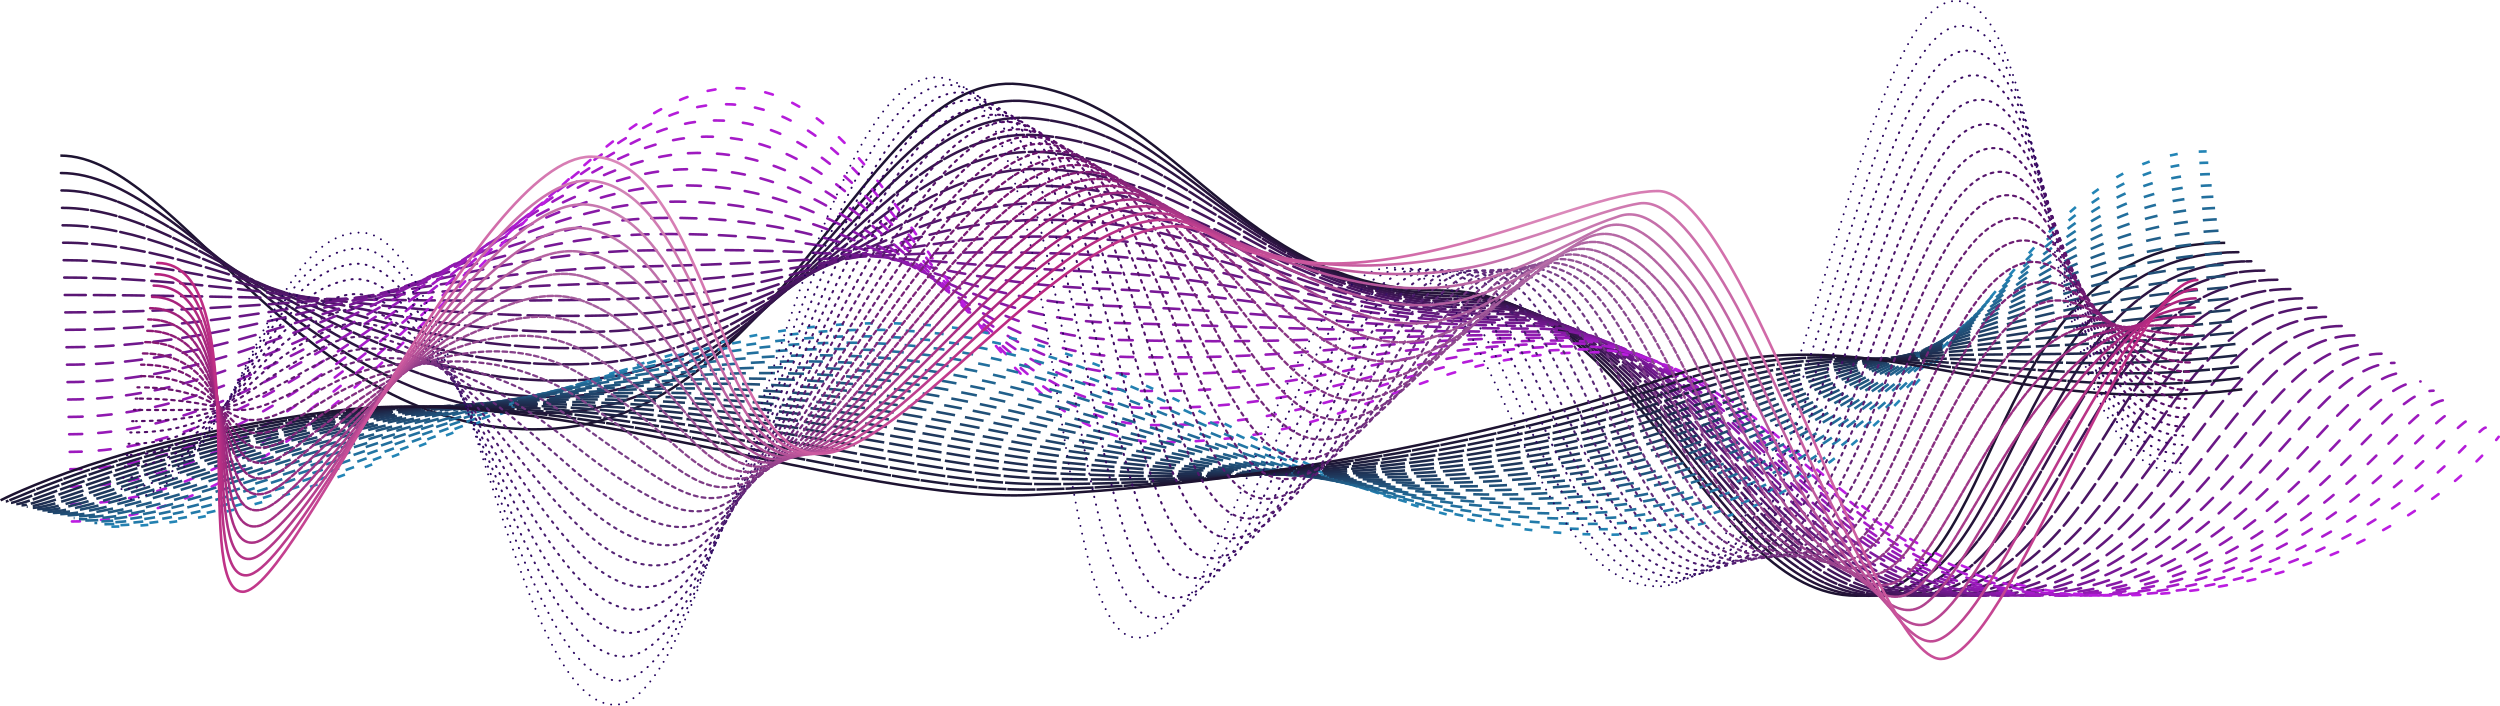 <svg xmlns="http://www.w3.org/2000/svg" xmlns:xlink="http://www.w3.org/1999/xlink" viewBox="0 0 1277.97 360.76" id="bg-svg">
  <defs>
    <style>
      .cls-1 {
        isolation: isolate;
      }

      .cls-2 {
        mix-blend-mode: color-dodge;
      }

      .cls-10,
      .cls-11,
      .cls-12,
      .cls-13,
      .cls-14,
      .cls-15,
      .cls-16,
      .cls-17,
      .cls-18,
      .cls-19,
      .cls-20,
      .cls-21,
      .cls-22,
      .cls-23,
      .cls-24,
      .cls-25,
      .cls-26,
      .cls-27,
      .cls-28,
      .cls-29,
      .cls-3,
      .cls-30,
      .cls-31,
      .cls-32,
      .cls-33,
      .cls-34,
      .cls-35,
      .cls-36,
      .cls-37,
      .cls-38,
      .cls-39,
      .cls-4,
      .cls-40,
      .cls-41,
      .cls-42,
      .cls-43,
      .cls-44,
      .cls-45,
      .cls-46,
      .cls-47,
      .cls-48,
      .cls-49,
      .cls-5,
      .cls-50,
      .cls-51,
      .cls-52,
      .cls-53,
      .cls-54,
      .cls-55,
      .cls-56,
      .cls-57,
      .cls-58,
      .cls-59,
      .cls-6,
      .cls-60,
      .cls-61,
      .cls-62,
      .cls-63,
      .cls-64,
      .cls-65,
      .cls-66,
      .cls-67,
      .cls-68,
      .cls-69,
      .cls-7,
      .cls-70,
      .cls-71,
      .cls-72,
      .cls-73,
      .cls-74,
      .cls-75,
      .cls-76,
      .cls-77,
      .cls-78,
      .cls-79,
      .cls-8,
      .cls-80,
      .cls-81,
      .cls-82,
      .cls-83,
      .cls-84,
      .cls-85,
      .cls-86,
      .cls-87,
      .cls-88,
      .cls-9 {
        fill: none;
        stroke-miterlimit: 10;
      }

      .cls-3 {
        stroke: #1d1331;
        stroke-width: 1.29px;
      }

      .cls-4 {
        stroke: #251339;
      }

      .cls-10,
      .cls-11,
      .cls-12,
      .cls-13,
      .cls-14,
      .cls-15,
      .cls-16,
      .cls-17,
      .cls-18,
      .cls-19,
      .cls-20,
      .cls-21,
      .cls-22,
      .cls-23,
      .cls-24,
      .cls-4,
      .cls-46,
      .cls-47,
      .cls-48,
      .cls-49,
      .cls-5,
      .cls-50,
      .cls-51,
      .cls-52,
      .cls-53,
      .cls-54,
      .cls-55,
      .cls-56,
      .cls-57,
      .cls-58,
      .cls-59,
      .cls-6,
      .cls-60,
      .cls-61,
      .cls-62,
      .cls-63,
      .cls-64,
      .cls-65,
      .cls-66,
      .cls-67,
      .cls-68,
      .cls-69,
      .cls-7,
      .cls-70,
      .cls-71,
      .cls-72,
      .cls-73,
      .cls-74,
      .cls-75,
      .cls-76,
      .cls-77,
      .cls-78,
      .cls-79,
      .cls-8,
      .cls-80,
      .cls-81,
      .cls-82,
      .cls-83,
      .cls-84,
      .cls-85,
      .cls-86,
      .cls-87,
      .cls-88,
      .cls-9 {
        stroke-linecap: round;
      }

      .cls-4,
      .cls-45 {
        stroke-width: 1.29px;
        stroke-dasharray: 14.35 0.51;
      }

      .cls-5 {
        stroke: #2c1442;
      }

      .cls-44,
      .cls-5 {
        stroke-width: 1.29px;
        stroke-dasharray: 13.83 1.03;
      }

      .cls-6 {
        stroke: #34144a;
      }

      .cls-43,
      .cls-6 {
        stroke-width: 1.3px;
        stroke-dasharray: 13.32 1.54;
      }

      .cls-7 {
        stroke: #3b1553;
      }

      .cls-42,
      .cls-7 {
        stroke-width: 1.3px;
        stroke-dasharray: 12.81 2.06;
      }

      .cls-8 {
        stroke: #43155b;
      }

      .cls-41,
      .cls-8 {
        stroke-width: 1.3px;
        stroke-dasharray: 12.29 2.57;
      }

      .cls-9 {
        stroke: #4a1663;
      }

      .cls-40,
      .cls-9 {
        stroke-width: 1.31px;
        stroke-dasharray: 11.78 3.09;
      }

      .cls-10 {
        stroke: #52166c;
      }

      .cls-10,
      .cls-39 {
        stroke-width: 1.31px;
        stroke-dasharray: 11.26 3.6;
      }

      .cls-11 {
        stroke: #5a1674;
      }

      .cls-11,
      .cls-38 {
        stroke-width: 1.31px;
        stroke-dasharray: 10.75 4.12;
      }

      .cls-12 {
        stroke: #61177c;
      }

      .cls-12,
      .cls-37 {
        stroke-width: 1.31px;
        stroke-dasharray: 10.23 4.63;
      }

      .cls-13 {
        stroke: #691785;
      }

      .cls-13,
      .cls-36 {
        stroke-width: 1.32px;
        stroke-dasharray: 9.72 5.15;
      }

      .cls-14 {
        stroke: #70188d;
      }

      .cls-14,
      .cls-35 {
        stroke-width: 1.32px;
        stroke-dasharray: 9.2 5.66;
      }

      .cls-15 {
        stroke: #781896;
      }

      .cls-15,
      .cls-34 {
        stroke-width: 1.32px;
        stroke-dasharray: 8.69 6.18;
      }

      .cls-16 {
        stroke: #7f199e;
      }

      .cls-16,
      .cls-33 {
        stroke-width: 1.33px;
        stroke-dasharray: 8.17 6.69;
      }

      .cls-17 {
        stroke: #8719a6;
      }

      .cls-17,
      .cls-32 {
        stroke-width: 1.33px;
        stroke-dasharray: 7.66 7.21;
      }

      .cls-18 {
        stroke: #8f19af;
      }

      .cls-18,
      .cls-31 {
        stroke-width: 1.33px;
        stroke-dasharray: 7.14 7.72;
      }

      .cls-19 {
        stroke: #961ab7;
      }

      .cls-19,
      .cls-30 {
        stroke-width: 1.34px;
        stroke-dasharray: 6.63 8.24;
      }

      .cls-20 {
        stroke: #9e1abf;
      }

      .cls-20,
      .cls-29 {
        stroke-width: 1.34px;
        stroke-dasharray: 6.11 8.75;
      }

      .cls-21 {
        stroke: #a51bc8;
      }

      .cls-21,
      .cls-28 {
        stroke-width: 1.34px;
        stroke-dasharray: 5.6 9.27;
      }

      .cls-22 {
        stroke: #ad1bd0;
      }

      .cls-22,
      .cls-27 {
        stroke-width: 1.35px;
        stroke-dasharray: 5.08 9.78;
      }

      .cls-23 {
        stroke: #b41cd9;
      }

      .cls-23,
      .cls-26 {
        stroke-width: 1.35px;
        stroke-dasharray: 4.57 10.3;
      }

      .cls-24 {
        stroke: #bc1ce1;
      }

      .cls-24,
      .cls-25,
      .cls-88 {
        stroke-width: 1.35px;
      }

      .cls-24,
      .cls-25 {
        stroke-dasharray: 4.05 10.81;
      }

      .cls-25 {
        stroke: #2385b6;
      }

      .cls-26 {
        stroke: #2380b0;
      }

      .cls-27 {
        stroke: #227aa9;
      }

      .cls-28 {
        stroke: #2275a3;
      }

      .cls-29 {
        stroke: #226f9d;
      }

      .cls-30 {
        stroke: #226a96;
      }

      .cls-31 {
        stroke: #216490;
      }

      .cls-32 {
        stroke: #215f8a;
      }

      .cls-33 {
        stroke: #215a83;
      }

      .cls-34 {
        stroke: #20547d;
      }

      .cls-35 {
        stroke: #204f77;
      }

      .cls-36 {
        stroke: #204970;
      }

      .cls-37 {
        stroke: #20446a;
      }

      .cls-38 {
        stroke: #1f3e64;
      }

      .cls-39 {
        stroke: #1f395d;
      }

      .cls-40 {
        stroke: #1f3457;
      }

      .cls-41 {
        stroke: #1e2e51;
      }

      .cls-42 {
        stroke: #1e294a;
      }

      .cls-43 {
        stroke: #1e2344;
      }

      .cls-44 {
        stroke: #1e1e3e;
      }

      .cls-45 {
        stroke: #1d1837;
      }

      .cls-46,
      .cls-47 {
        stroke: #21005b;
        stroke-width: 0.99px;
      }

      .cls-47 {
        stroke-dasharray: 0 4.05;
      }

      .cls-48,
      .cls-49,
      .cls-50 {
        stroke-width: 1px;
      }

      .cls-48 {
        stroke: url(#linear-gradient);
      }

      .cls-49 {
        stroke-dasharray: 0.19 3.86;
        stroke: url(#linear-gradient-2);
      }

      .cls-50 {
        stroke: url(#linear-gradient-3);
      }

      .cls-51,
      .cls-52,
      .cls-53 {
        stroke-width: 1.02px;
      }

      .cls-51 {
        stroke: url(#linear-gradient-4);
      }

      .cls-52 {
        stroke-dasharray: 0.39 3.66;
        stroke: url(#linear-gradient-5);
      }

      .cls-53 {
        stroke: url(#linear-gradient-6);
      }

      .cls-54,
      .cls-55,
      .cls-56 {
        stroke-width: 1.04px;
      }

      .cls-54 {
        stroke: url(#linear-gradient-7);
      }

      .cls-55 {
        stroke-dasharray: 0.58 3.48;
        stroke: url(#linear-gradient-8);
      }

      .cls-56 {
        stroke: url(#linear-gradient-9);
      }

      .cls-57,
      .cls-58,
      .cls-59 {
        stroke-width: 1.06px;
      }

      .cls-57 {
        stroke: url(#linear-gradient-10);
      }

      .cls-58 {
        stroke-dasharray: 0.77 3.28;
        stroke: url(#linear-gradient-11);
      }

      .cls-59 {
        stroke: url(#linear-gradient-12);
      }

      .cls-60,
      .cls-61,
      .cls-62 {
        stroke-width: 1.07px;
      }

      .cls-60 {
        stroke: url(#linear-gradient-13);
      }

      .cls-61 {
        stroke-dasharray: 0.96 3.09;
        stroke: url(#linear-gradient-14);
      }

      .cls-62 {
        stroke: url(#linear-gradient-15);
      }

      .cls-63,
      .cls-64,
      .cls-65 {
        stroke-width: 1.09px;
      }

      .cls-63 {
        stroke: url(#linear-gradient-16);
      }

      .cls-64 {
        stroke-dasharray: 1.16 2.89;
        stroke: url(#linear-gradient-17);
      }

      .cls-65 {
        stroke: url(#linear-gradient-18);
      }

      .cls-66,
      .cls-67,
      .cls-68 {
        stroke-width: 1.11px;
      }

      .cls-66 {
        stroke: url(#linear-gradient-19);
      }

      .cls-67 {
        stroke-dasharray: 1.35 2.7;
        stroke: url(#linear-gradient-20);
      }

      .cls-68 {
        stroke: url(#linear-gradient-21);
      }

      .cls-69,
      .cls-70,
      .cls-71 {
        stroke-width: 1.13px;
      }

      .cls-69 {
        stroke: url(#linear-gradient-22);
      }

      .cls-70 {
        stroke-dasharray: 1.55 2.51;
        stroke: url(#linear-gradient-23);
      }

      .cls-71 {
        stroke: url(#linear-gradient-24);
      }

      .cls-72,
      .cls-73,
      .cls-74 {
        stroke-width: 1.14px;
      }

      .cls-72 {
        stroke: url(#linear-gradient-25);
      }

      .cls-73 {
        stroke-dasharray: 1.74 2.32;
        stroke: url(#linear-gradient-26);
      }

      .cls-74 {
        stroke: url(#linear-gradient-27);
      }

      .cls-75,
      .cls-76,
      .cls-77 {
        stroke-width: 1.16px;
      }

      .cls-75 {
        stroke: url(#linear-gradient-28);
      }

      .cls-76 {
        stroke-dasharray: 1.93 2.12;
        stroke: url(#linear-gradient-29);
      }

      .cls-77 {
        stroke: url(#linear-gradient-30);
      }

      .cls-78 {
        stroke-width: 1.18px;
        stroke-dasharray: 2.12 1.93;
        stroke: url(#linear-gradient-31);
      }

      .cls-79 {
        stroke-width: 1.19px;
        stroke-dasharray: 2.32 1.74;
        stroke: url(#linear-gradient-32);
      }

      .cls-80 {
        stroke-width: 1.21px;
        stroke-dasharray: 2.51 1.54;
        stroke: url(#linear-gradient-33);
      }

      .cls-81 {
        stroke-width: 1.23px;
        stroke-dasharray: 2.7 1.35;
        stroke: url(#linear-gradient-34);
      }

      .cls-82 {
        stroke-width: 1.25px;
        stroke-dasharray: 2.9 1.16;
        stroke: url(#linear-gradient-35);
      }

      .cls-83 {
        stroke-width: 1.26px;
        stroke-dasharray: 3.09 0.97;
        stroke: url(#linear-gradient-36);
      }

      .cls-84 {
        stroke-width: 1.28px;
        stroke-dasharray: 3.28 0.77;
        stroke: url(#linear-gradient-37);
      }

      .cls-85 {
        stroke-width: 1.3px;
        stroke-dasharray: 3.47 0.58;
        stroke: url(#linear-gradient-38);
      }

      .cls-86 {
        stroke-width: 1.32px;
        stroke-dasharray: 3.67 0.39;
        stroke: url(#linear-gradient-39);
      }

      .cls-87 {
        stroke-width: 1.33px;
        stroke-dasharray: 3.86 0.19;
        stroke: url(#linear-gradient-40);
      }

      .cls-88 {
        stroke: url(#linear-gradient-41);
      }
    </style>
    <linearGradient id="linear-gradient" x1="61.55" y1="236.77" x2="1115.24" y2="236.77" gradientUnits="userSpaceOnUse">
      <stop offset="0" stop-color="#28025d" />
      <stop offset="0.23" stop-color="#2a0760" />
      <stop offset="0.43" stop-color="#28025d" />
      <stop offset="0.69" stop-color="#2a0760" />
      <stop offset="1" stop-color="#28025d" />
    </linearGradient>
    <linearGradient id="linear-gradient-2" x1="61.55" y1="180.57" x2="1115.24" y2="180.57" xlink:href="#linear-gradient" />
    <linearGradient id="linear-gradient-3" x1="61.55" y1="249.96" x2="1115.24" y2="249.96" xlink:href="#linear-gradient" />
    <linearGradient id="linear-gradient-4" x1="62.46" y1="232.09" x2="1115.67" y2="232.09" gradientUnits="userSpaceOnUse">
      <stop offset="0" stop-color="#30035e" />
      <stop offset="0.23" stop-color="#330d64" />
      <stop offset="0.43" stop-color="#30035e" />
      <stop offset="0.69" stop-color="#330d64" />
      <stop offset="1" stop-color="#30035e" />
    </linearGradient>
    <linearGradient id="linear-gradient-5" x1="62.46" y1="180.78" x2="1115.67" y2="180.78" xlink:href="#linear-gradient-4" />
    <linearGradient id="linear-gradient-6" x1="62.46" y1="244.18" x2="1115.67" y2="244.18" xlink:href="#linear-gradient-4" />
    <linearGradient id="linear-gradient-7" x1="63.37" y1="227.41" x2="1116.1" y2="227.41" gradientUnits="userSpaceOnUse">
      <stop offset="0" stop-color="#370560" />
      <stop offset="0.23" stop-color="#3c1469" />
      <stop offset="0.43" stop-color="#370560" />
      <stop offset="0.69" stop-color="#3c1469" />
      <stop offset="1" stop-color="#370560" />
    </linearGradient>
    <linearGradient id="linear-gradient-8" x1="63.37" y1="181.02" x2="1116.1" y2="181.02" xlink:href="#linear-gradient-7" />
    <linearGradient id="linear-gradient-9" x1="63.37" y1="238.4" x2="1116.1" y2="238.4" xlink:href="#linear-gradient-7" />
    <linearGradient id="linear-gradient-10" x1="64.28" y1="222.73" x2="1116.53" y2="222.73" gradientUnits="userSpaceOnUse">
      <stop offset="0" stop-color="#3e0762" />
      <stop offset="0.23" stop-color="#441a6d" />
      <stop offset="0.43" stop-color="#3e0762" />
      <stop offset="0.69" stop-color="#441a6d" />
      <stop offset="1" stop-color="#3e0762" />
    </linearGradient>
    <linearGradient id="linear-gradient-11" x1="64.28" y1="181.33" x2="1116.53" y2="181.33" xlink:href="#linear-gradient-10" />
    <linearGradient id="linear-gradient-12" x1="64.28" y1="232.62" x2="1116.53" y2="232.62" xlink:href="#linear-gradient-10" />
    <linearGradient id="linear-gradient-13" x1="65.19" y1="218.04" x2="1116.97" y2="218.04" gradientUnits="userSpaceOnUse">
      <stop offset="0" stop-color="#460863" />
      <stop offset="0.23" stop-color="#4d2172" />
      <stop offset="0.43" stop-color="#460863" />
      <stop offset="0.69" stop-color="#4d2172" />
      <stop offset="1" stop-color="#460863" />
    </linearGradient>
    <linearGradient id="linear-gradient-14" x1="65.19" y1="179.35" x2="1116.97" y2="179.35" xlink:href="#linear-gradient-13" />
    <linearGradient id="linear-gradient-15" x1="65.19" y1="226.85" x2="1116.97" y2="226.85" xlink:href="#linear-gradient-13" />
    <linearGradient id="linear-gradient-16" x1="66.1" y1="213.36" x2="1117.4" y2="213.36" gradientUnits="userSpaceOnUse">
      <stop offset="0" stop-color="#4d0a65" />
      <stop offset="0.23" stop-color="#562776" />
      <stop offset="0.43" stop-color="#4d0a65" />
      <stop offset="0.69" stop-color="#562776" />
      <stop offset="1" stop-color="#4d0a65" />
    </linearGradient>
    <linearGradient id="linear-gradient-17" x1="66.1" y1="175.69" x2="1117.4" y2="175.69" xlink:href="#linear-gradient-16" />
    <linearGradient id="linear-gradient-18" x1="66.1" y1="221.07" x2="1117.4" y2="221.07" xlink:href="#linear-gradient-16" />
    <linearGradient id="linear-gradient-19" x1="67" y1="208.68" x2="1117.83" y2="208.68" gradientUnits="userSpaceOnUse">
      <stop offset="0" stop-color="#540c67" />
      <stop offset="0.23" stop-color="#5f2e7b" />
      <stop offset="0.43" stop-color="#540c67" />
      <stop offset="0.69" stop-color="#5f2e7b" />
      <stop offset="1" stop-color="#540c67" />
    </linearGradient>
    <linearGradient id="linear-gradient-20" x1="67" y1="176.39" x2="1117.83" y2="176.39" xlink:href="#linear-gradient-19" />
    <linearGradient id="linear-gradient-21" x1="67" y1="215.29" x2="1117.83" y2="215.29" xlink:href="#linear-gradient-19" />
    <linearGradient id="linear-gradient-22" x1="67.91" y1="204" x2="1118.27" y2="204" gradientUnits="userSpaceOnUse">
      <stop offset="0" stop-color="#5c0d68" />
      <stop offset="0.23" stop-color="#683580" />
      <stop offset="0.43" stop-color="#5c0d68" />
      <stop offset="0.69" stop-color="#683580" />
      <stop offset="1" stop-color="#5c0d68" />
    </linearGradient>
    <linearGradient id="linear-gradient-23" x1="67.91" y1="177.66" x2="1118.27" y2="177.66" xlink:href="#linear-gradient-22" />
    <linearGradient id="linear-gradient-24" x1="67.91" y1="209.52" x2="1118.27" y2="209.52" xlink:href="#linear-gradient-22" />
    <linearGradient id="linear-gradient-25" x1="68.82" y1="199.32" x2="1118.7" y2="199.32" gradientUnits="userSpaceOnUse">
      <stop offset="0" stop-color="#630f6a" />
      <stop offset="0.23" stop-color="#713b84" />
      <stop offset="0.43" stop-color="#630f6a" />
      <stop offset="0.69" stop-color="#713b84" />
      <stop offset="1" stop-color="#630f6a" />
    </linearGradient>
    <linearGradient id="linear-gradient-26" x1="68.82" y1="179.1" x2="1118.7" y2="179.1" xlink:href="#linear-gradient-25" />
    <linearGradient id="linear-gradient-27" x1="68.82" y1="203.74" x2="1118.7" y2="203.74" xlink:href="#linear-gradient-25" />
    <linearGradient id="linear-gradient-28" x1="69.73" y1="194.63" x2="1119.13" y2="194.63" gradientUnits="userSpaceOnUse">
      <stop offset="0" stop-color="#6a116c" />
      <stop offset="0.23" stop-color="#7a4289" />
      <stop offset="0.43" stop-color="#6a116c" />
      <stop offset="0.69" stop-color="#7a4289" />
      <stop offset="1" stop-color="#6a116c" />
    </linearGradient>
    <linearGradient id="linear-gradient-29" x1="69.73" y1="180.77" x2="1119.13" y2="180.77" xlink:href="#linear-gradient-28" />
    <linearGradient id="linear-gradient-30" x1="69.73" y1="197.97" x2="1119.13" y2="197.97" xlink:href="#linear-gradient-28" />
    <linearGradient id="linear-gradient-31" x1="70.64" y1="182.72" x2="1119.57" y2="182.72" gradientUnits="userSpaceOnUse">
      <stop offset="0" stop-color="#72126d" />
      <stop offset="0.23" stop-color="#82488d" />
      <stop offset="0.43" stop-color="#72126d" />
      <stop offset="0.69" stop-color="#82488d" />
      <stop offset="1" stop-color="#72126d" />
    </linearGradient>
    <linearGradient id="linear-gradient-32" x1="71.55" y1="185.03" x2="1120" y2="185.03" gradientUnits="userSpaceOnUse">
      <stop offset="0" stop-color="#79146f" />
      <stop offset="0.23" stop-color="#8b4f92" />
      <stop offset="0.43" stop-color="#79146f" />
      <stop offset="0.69" stop-color="#8b4f92" />
      <stop offset="1" stop-color="#79146f" />
    </linearGradient>
    <linearGradient id="linear-gradient-33" x1="72.46" y1="187.76" x2="1120.43" y2="187.76" gradientUnits="userSpaceOnUse">
      <stop offset="0" stop-color="#801671" />
      <stop offset="0.23" stop-color="#945596" />
      <stop offset="0.43" stop-color="#801671" />
      <stop offset="0.69" stop-color="#945596" />
      <stop offset="1" stop-color="#801671" />
    </linearGradient>
    <linearGradient id="linear-gradient-34" x1="73.37" y1="190.95" x2="1120.86" y2="190.95" gradientUnits="userSpaceOnUse">
      <stop offset="0" stop-color="#881772" />
      <stop offset="0.23" stop-color="#9d5c9b" />
      <stop offset="0.43" stop-color="#881772" />
      <stop offset="0.69" stop-color="#9d5c9b" />
      <stop offset="1" stop-color="#881772" />
    </linearGradient>
    <linearGradient id="linear-gradient-35" x1="74.28" y1="194.64" x2="1121.3" y2="194.64" gradientUnits="userSpaceOnUse">
      <stop offset="0" stop-color="#8f1974" />
      <stop offset="0.23" stop-color="#a663a0" />
      <stop offset="0.43" stop-color="#8f1974" />
      <stop offset="0.69" stop-color="#a663a0" />
      <stop offset="1" stop-color="#8f1974" />
    </linearGradient>
    <linearGradient id="linear-gradient-36" x1="75.19" y1="198.84" x2="1121.73" y2="198.84" gradientUnits="userSpaceOnUse">
      <stop offset="0" stop-color="#961b76" />
      <stop offset="0.23" stop-color="#af69a4" />
      <stop offset="0.43" stop-color="#961b76" />
      <stop offset="0.69" stop-color="#af69a4" />
      <stop offset="1" stop-color="#961b76" />
    </linearGradient>
    <linearGradient id="linear-gradient-37" x1="76.1" y1="203.52" x2="1122.16" y2="203.52" gradientUnits="userSpaceOnUse">
      <stop offset="0" stop-color="#9e1c77" />
      <stop offset="0.23" stop-color="#b870a9" />
      <stop offset="0.43" stop-color="#9e1c77" />
      <stop offset="0.69" stop-color="#b870a9" />
      <stop offset="1" stop-color="#9e1c77" />
    </linearGradient>
    <linearGradient id="linear-gradient-38" x1="77" y1="208.65" x2="1122.6" y2="208.65" gradientUnits="userSpaceOnUse">
      <stop offset="0" stop-color="#a51e79" />
      <stop offset="0.23" stop-color="#c076ad" />
      <stop offset="0.43" stop-color="#a51e79" />
      <stop offset="0.69" stop-color="#c076ad" />
      <stop offset="1" stop-color="#a51e79" />
    </linearGradient>
    <linearGradient id="linear-gradient-39" x1="77.91" y1="211.98" x2="1123.03" y2="211.98" gradientUnits="userSpaceOnUse">
      <stop offset="0" stop-color="#ac207b" />
      <stop offset="0.23" stop-color="#c97db2" />
      <stop offset="0.43" stop-color="#ac207b" />
      <stop offset="0.69" stop-color="#c97db2" />
      <stop offset="1" stop-color="#ac207b" />
    </linearGradient>
    <linearGradient id="linear-gradient-40" x1="78.82" y1="210.09" x2="1123.46" y2="210.09" gradientUnits="userSpaceOnUse">
      <stop offset="0" stop-color="#b4217c" />
      <stop offset="0.23" stop-color="#d283b6" />
      <stop offset="0.43" stop-color="#b4217c" />
      <stop offset="0.69" stop-color="#d283b6" />
      <stop offset="1" stop-color="#b4217c" />
    </linearGradient>
    <linearGradient id="linear-gradient-41" x1="79.73" y1="208.46" x2="1123.9" y2="208.46" gradientUnits="userSpaceOnUse">
      <stop offset="0" stop-color="#bb237e" />
      <stop offset="0.23" stop-color="#db8abb" />
      <stop offset="0.43" stop-color="#bb237e" />
      <stop offset="0.69" stop-color="#db8abb" />
      <stop offset="1" stop-color="#bb237e" />
    </linearGradient>
  </defs>
  <g class="cls-1">
    <g id="layer2" data-name="layer2">
      <g id="OBJECTS">
        <g class="cls-2">
          <path data-start="0"  class="cls-3" d="M30.85,79.54c60.81,0,123.64,143.91,247.28,139.86S442.31,35,521.36,43.06s111.48,105.4,214.85,105.4S872,304.53,949,304.53s62.83-180.4,188.5-180.4" />
          <path data-start="10"  class="cls-4" d="M31.14,88.45c64.73,0,129.59,126.5,251.59,122.64s161.89-167,242.06-159.32S637,150,740,150s135.38,154.56,215.3,154.56,69.23-175.66,188.92-175.66" />
          <path data-start="20"  class="cls-5" d="M31.42,97.35c68.65,0,135.54,109.1,255.9,105.43S446.93,53.15,528.23,60.48s113,91,215.5,91,135,153,217.77,153,75.64-170.93,189.34-170.93" />
          <path data-start="30"  class="cls-6" d="M31.7,106.26c72.58,0,141.5,91.69,260.22,88.22S449.24,62.25,531.67,69.2,645.37,153,747.48,153,882,304.51,967.74,304.51s82-166.21,189.76-166.21" />
          <path data-start="40"  class="cls-7" d="M32,115.17c76.51,0,147.45,74.28,264.53,71S451.55,71.35,535.1,77.91s114.44,76.57,216.14,76.57,134.13,150,222.74,150S1062.42,143,1164.15,143" />
          <path data-start="50"  class="cls-8" d="M32.26,124.07c80.44,0,153.41,56.88,268.84,53.79S453.86,80.45,538.54,86.62,653.72,156,755,156,888.71,304.5,980.21,304.5s94.85-156.75,190.6-156.75" />
          <path data-start="60"  class="cls-9" d="M32.55,133c84.36,0,159.35,39.47,273.15,36.58S456.17,89.54,542,95.34s115.92,62.15,216.78,62.15,133.29,147,227.69,147,101.25-152,191-152" />
          <path data-start="70"  class="cls-10" d="M32.83,141.88c88.28,0,165.31,22.07,277.46,19.37s148.19-62.61,235.12-57.2,116.67,55,217.11,55S895.4,304.49,992.69,304.49,1100.34,157.2,1184.12,157.2" />
          <path data-start="80"  class="cls-11" d="M33.11,150.79c92.21,0,171.26,4.66,281.78,2.15s145.9-45.2,234-40.18,117.4,47.75,217.43,47.75,132.46,144,232.65,144S1113,161.92,1190.78,161.92" />
          <path data-start="90" class="cls-12" d="M33.39,159.7c96.14,0,177.22-12.75,286.09-15.06s143.62-27.8,232.81-23.16S670.43,162,770,162s132,142.47,235.12,142.47,120.46-137.83,192.27-137.83" />
          <path data-start="100" class="cls-13" d="M33.68,168.6c100.06,0,183.16-30.15,290.4-32.27s141.33-10.39,231.64-6.14,118.89,33.33,218.08,33.33,131.62,141,237.6,141,126.86-133.1,192.69-133.1" />
          <path data-start="110" class="cls-14" d="M34,177.51c104,0,189.12-47.56,294.71-49.49s139.05,7,230.49,10.88S678.78,165,777.56,165s131.2,139.44,240.08,139.44,133.26-128.37,193.1-128.37" />
          <path data-start="120" class="cls-15" d="M34.24,186.42c107.91,0,195.07-65,299-66.7S470,144.14,562.6,147.61,683,166.53,781.31,166.53,912.1,304.46,1023.87,304.46s139.67-123.64,193.53-123.64" />
          <path data-start="130" class="cls-16" d="M34.52,195.32c111.84,0,201-82.37,303.34-83.91S472.34,153.24,566,156.33,687.14,168,785.07,168s130.37,136.41,245,136.41,146.07-118.91,193.94-118.91" />
          <path data-start="140" class="cls-17" d="M34.81,204.23c115.76,0,207-99.78,307.64-101.13s132.21,59.24,227,61.94,121.84,4.5,219.36,4.5,129.95,134.91,247.52,134.91,152.47-114.19,194.36-114.19" />
          <path data-start="150" class="cls-18" d="M35.09,213.13C154.78,213.13,248,96,347.05,94.8s129.92,76.64,225.86,79,122.58-2.7,219.68-2.7,129.53,133.39,250,133.39S1201.46,195,1237.36,195" />
          <path data-start="160" class="cls-19" d="M35.37,222C159,222,254.25,87.45,351.64,86.49s127.64,94.05,224.7,96,123.33-9.91,220-9.91,129.11,131.88,252.47,131.88S1214.1,199.71,1244,199.71" />
          <path data-start="170" class="cls-20" d="M35.65,231C163.19,231,260.49,79,356.24,78.18s125.35,111.46,223.54,113,124.06-17.12,220.33-17.12,128.7,130.37,254.95,130.37,171.68-100,195.62-100" />
          <path data-start="180" class="cls-21" d="M35.94,239.85c131.46,0,230.78-169.4,324.89-170s123.07,128.86,222.39,130S708,175.57,803.87,175.57s128.28,128.86,257.42,128.86,178.09-95.27,196-95.27" />
          <path data-start="190" class="cls-22" d="M36.22,248.76C171.61,248.76,273,62,365.43,61.57s120.78,146.26,221.22,147,125.55-31.54,221-31.54,127.86,127.35,259.9,127.35S1252,213.88,1264,213.88" />
          <path data-start="200" class="cls-23" d="M36.5,257.67C175.82,257.67,279.19,53.45,370,53.26s118.5,163.67,220.07,164.06,126.29-38.74,221.3-38.74,127.44,125.83,262.38,125.83,190.89-85.8,196.87-85.8" />
          <path data-start="210" class="cls-24" d="M36.78,266.57C180,266.57,285.43,45,374.61,45S490.83,226,593.53,226s127-45.94,221.62-45.94,127,124.32,264.85,124.32,197.3-81.08,197.3-81.08" />
        </g>
        <g class="cls-2" >
          <path data-start="0" class="cls-25" d="M1128,77.39c-106.76,0-139.19,195.94-304.05,195.94S599.61,165.22,451,165.22s-278.37,104-394.58,104" />
          <path data-start="10" class="cls-26" d="M1128.85,83.18c-91,.77-129.59,128.39-235.69,172.93a187.21,187.21,0,0,1-71.28,14.41c-107.74,1.1-172.1-43.08-244.88-73.42-37.53-15.68-78.06-28-128.59-28.5-78.31-.74-151.85,26.29-220.62,52.46-63.68,24.23-121.85,47.57-174.08,47.57" />
          <path data-start="20" class="cls-27" d="M1129.71,89C1036.88,90.51,997.08,208.85,891,253a194.38,194.38,0,0,1-71.19,14.74c-106.76,2.19-172.61-39.16-245.31-67.83-37.45-14.81-78.22-27-128.67-27.92-78.12-1.47-152,23.53-220.78,48.53C159.12,244.47,100.66,268,51,268" />
          <path data-start="30" class="cls-28" d="M1130.58,94.76C1036,97.08,994.9,206.13,888.87,249.86a202.55,202.55,0,0,1-71.08,15.06C712,268.2,644.67,229.68,572,202.69c-37.35-13.94-78.37-25.91-128.73-27.35-77.94-2.2-152.19,20.73-221,44.59-68.23,23.69-127,47.41-174,47.41" />
          <path data-start="40" class="cls-29" d="M1131.45,100.55C1035,103.64,992.72,203.41,886.73,246.73a210.82,210.82,0,0,1-71,15.38c-104.82,4.38-173.63-31.31-246.19-56.62-37.27-13.08-78.54-24.86-128.81-26.77C363,175.78,288.35,196.6,219.61,219.37,149.09,242.74,90.1,266.7,45.7,266.7" />
          <path data-start="50" class="cls-30" d="M1132.32,106.34c-98.23,3.86-141.78,94.34-247.74,137.26a220.12,220.12,0,0,1-70.89,15.71c-103.84,5.47-174.13-27.39-246.62-51-37.19-12.22-78.7-23.8-128.88-26.2-77.58-3.67-152.62,15-221.3,36.72-72.84,23-132.08,47.25-173.86,47.25" />
          <path data-start="60" class="cls-31" d="M1133.19,112.13c-100,4.64-144.83,85.83-250.75,128.35a231,231,0,0,1-70.79,16C708.78,263.07,637,233.05,564.58,211.09c-37.09-11.36-78.86-22.75-129-25.62-77.39-4.41-152.85,12.08-221.47,32.78C139,240.91,79.53,265.41,40.35,265.41" />
          <path data-start="70" class="cls-32" d="M1134.06,117.93c-101.84,5.4-147.88,77.31-253.76,119.42a240.6,240.6,0,0,1-70.7,16.35c-101.88,7.88-175.15-19.53-247.5-39.82-37-10.49-79-21.69-129-25C355.87,183.7,280,198,211.43,217.69,133.94,240,74.25,264.77,37.68,264.77" />
          <path data-start="80" class="cls-33" d="M1134.93,123.72C1031.29,129.89,984,192.51,878.15,234.23a253.63,253.63,0,0,1-70.6,16.67c-100.89,9-175.66-15.61-247.94-34.22-36.91-9.62-79.17-20.63-129.09-24.47-77-5.87-153.35,6.17-221.81,24.91C128.87,239,69,264.13,35,264.13" />
          <path data-start="90" class="cls-34" d="M1135.79,129.51c-105.43,7-154,60.28-259.78,101.59a267.06,267.06,0,0,1-70.51,17c-99.91,10.09-176.16-11.68-248.37-28.61C520.3,210.72,477.79,199.9,428,195.59c-76.85-6.61-153.62,3.17-222,21C123.79,238,63.68,263.48,32.34,263.48" />
          <path data-start="100" class="cls-35" d="M1136.66,135.3c-107.23,7.72-157,51.77-262.8,92.68a283.47,283.47,0,0,1-70.4,17.31c-98.94,11.19-176.68-7.76-248.82-23-36.74-7.9-79.49-18.53-129.23-23.32-76.66-7.34-153.88.14-222.15,17C118.71,236.92,58.4,262.84,29.67,262.84" />
          <path data-start="110" class="cls-36" d="M1137.53,141.09c-109,8.5-160.06,43.25-265.81,83.76a302.1,302.1,0,0,1-70.31,17.64c-98,12.28-177.18-3.84-249.25-17.41-36.65-7-79.65-17.47-129.3-22.75-76.48-8.07-154.17-2.9-222.33,13.11C113.61,235.85,53.12,262.2,27,262.2" />
          <path data-start="120" class="cls-37" d="M1138.4,146.88c-110.83,9.27-163.11,34.74-268.82,74.85a323.19,323.19,0,0,1-70.22,18c-97,13.38-177.69.09-249.69-11.8-36.56-6.18-79.81-16.42-129.37-22.17-76.3-8.81-154.44-6-222.5,9.17-89.29,19.87-150,46.67-173.47,46.67" />
          <path data-start="130" class="cls-38" d="M1139.27,152.67c-112.63,10-166.16,26.23-271.84,65.93a347,347,0,0,1-70.12,18.28c-96,14.46-178.2,4-250.12-6.21-36.48-5.3-80-15.36-129.44-21.59C341.63,199.54,263,200,195.08,214.31c-91.68,19.3-152.52,46.6-173.42,46.6" />
          <path data-start="140" class="cls-39" d="M1140.14,158.47c-114.43,10.81-169.21,17.71-274.85,57a375.56,375.56,0,0,1-70,18.59c-95,15.55-178.71,7.94-250.57-.6-36.38-4.44-80.13-14.3-129.51-21-75.93-10.28-155-12.19-222.84,1.29C98.29,232.45,37.27,260.27,19,260.27" />
          <path data-start="150" class="cls-40" d="M1141,164.26c-116.23,11.58-172.26,9.19-277.87,48.09a409.45,409.45,0,0,1-69.92,18.92c-94.05,16.62-179.22,11.87-251,5-36.3-3.58-80.29-13.25-129.58-20.44-75.75-11-155.31-15.32-223-2.64C93.18,231.24,32,259.62,16.32,259.62" />
          <path data-start="160" class="cls-41" d="M1141.88,170.05c-118,12.35-175.3.68-280.88,39.18a456.39,456.39,0,0,1-69.83,19.24c-93.11,17.51-179.72,15.79-251.43,10.6-36.22-2.72-80.45-12.2-129.66-19.87-75.57-11.74-155.59-18.46-223.18-6.57C88.06,230,26.71,259,13.65,259" />
          <path data-start="170" class="cls-42" d="M1142.74,175.84C1022.92,189,964.4,168,858.86,206.1a507,507,0,0,1-69.73,19.56C697,244.27,608.89,245.38,537.25,241.87c-36.12-1.86-80.61-11.15-129.72-19.29C332.14,210.1,251.65,201,184.17,212.06,82.94,228.74,21.43,258.34,11,258.34" />
          <path data-start="180" class="cls-43" d="M1143.61,181.63C1022,195.53,962.22,165.28,856.71,203a573.18,573.18,0,0,1-69.63,19.88c-91.17,19.7-180.74,23.64-252.31,21.8-36-1-80.77-10.08-129.8-18.71-75.2-13.21-156.16-24.81-223.52-14.45C77.82,227.44,16.14,257.69,8.31,257.69" />
          <path data-start="190" class="cls-44" d="M1144.48,187.42C1021.06,202.09,960,162.56,854.57,199.85A655.78,655.78,0,0,1,785,220.06c-90.19,20.79-181.25,27.56-252.75,27.4-35.95-.12-80.93-9-129.86-18.14-75-13.94-156.45-28-223.7-18.38C72.7,226.11,10.86,257.05,5.64,257.05" />
          <path data-start="200" class="cls-45" d="M1145.35,193.21c-125.22,15.45-187.49-33.37-292.93,3.52-22.25,7.78-45.56,14.64-69.44,20.52-89.21,21.89-181.75,31.49-253.18,33-35.86.74-81.09-8-129.94-17.56C325,218,243.13,201.49,176,210.38c-108.41,14.35-170.41,46-173,46" />
          <path data-start="210" class="cls-3" d="M1146.22,199c-127,16.21-190.54-41.9-295.94-5.41s-232.43,55.4-323,59.46-243.23-56.76-354-43.24S.3,255.76.3,255.76" />
        </g>
        <line class="cls-46" x1="1114.31" y1="241.45" x2="1114.31" y2="241.45" />
        <path class="cls-47" d="M1110.27,241.2C1041.16,232.52,1050.2.49,999.7.49c-51.46,0-83.89,299.27-151.9,299.27S766.23,136.84,711.09,136.84,627.24,326,581.29,326,544.53,39.55,478.36,39.55,367.56,360.26,314.25,360.26s-78.51-241.38-130-241.38c-50.87,0-64,133.69-121.12,136.8" />
        <line class="cls-46" x1="61.13" y1="255.73" x2="61.13" y2="255.73" />
        <path class="cls-48" d="M1114.73,236.77h-.09" />
        <path class="cls-49" d="M1110.79,236.53c-66.76-8.26-59.62-226.34-109-223.26-24.6,1.53-44.9,69.75-66.63,138.51-23.2,73.58-48.48,147.35-83,145.82-65.5-2.92-79.3-158.31-132.59-160.36-27-1-47.57,42.65-67,87.62s-38.41,90.55-61.5,90.93c-46.17.77-40.52-270.37-105.94-272.38C446.53,42.22,413,146.89,382.87,231.92c-23,65-44.13,117.61-67.62,116-10-.7-19.11-9-27.69-22.24-37-56.89-63.7-201.08-105.32-198.71-7.26.44-13.72,3.29-19.6,7.75C127.27,161.43,113,247.59,64.08,249.91" />
        <path class="cls-50" d="M62.14,250h-.09" />
        <path class="cls-51" d="M1115.16,232.09H1115" />
        <path class="cls-52" d="M1111.31,231.86C1046.9,224.05,1052.09,19.93,1003.84,26,979.47,29.13,959.32,95.71,938,161c-22.72,69.91-47.56,137.49-81.42,134.4-62.92-5.74-77.08-153.73-128.48-157.8-26.39-2.09-46.66,38.15-65.77,80.87C643,261.33,624,304.88,600.84,305.64,554.46,307.17,556.53,51.18,491.9,47.27c-39.71-2.4-76.18,103.87-107.24,184.65-23.77,61.71-44.48,106.92-68.42,103.56-9.91-1.39-19.17-9.57-27.95-22.13-37.7-53.94-66.66-183.28-108.1-178.39a41.05,41.05,0,0,0-19.47,8.1C125.78,168.48,113.9,242.16,65,244.14" />
        <path class="cls-53" d="M63.16,244.18H63" />
        <path class="cls-54" d="M1115.58,227.41h-.29" />
        <path class="cls-55" d="M1111.83,227.19c-62.06-7.37-58.86-197.45-105.92-188.37-24.17,4.66-44.14,69.58-65.07,131.46-22.24,66.23-46.57,127.66-79.89,123C800.7,284.81,786.06,144.06,736.58,138c-25.85-3.16-45.63,33.7-64.51,74.12-19,40.63-38.17,82.2-61.45,83.34C564,297.79,562.5,56.85,498.67,51.13c-40.84-3.66-80.22,104.27-112.23,180.8-24.51,58.46-44.79,96.25-69.21,91.16C307.4,321,298,313,289,301.08c-38.39-51-69.63-165.39-110.87-158.08a48.42,48.42,0,0,0-19.36,8.45c-34.49,24.08-44,85.27-92.87,86.92" />
        <path class="cls-56" d="M64.18,238.4h-.29" />
        <path class="cls-57" d="M1116,222.73h-.39" />
        <path class="cls-58" d="M1112.35,222.52c-59.72-6.91-58.54-182.9-104.36-170.93-24,6.27-43.77,69.5-64.29,128-21.76,62.54-45.53,117.86-78.36,111.56-57.52-11-72.74-144.74-120.26-152.69-25.34-4.24-44.69,29.22-63.26,67.37-18.69,38.39-38.05,78-61.42,79.55C573.57,288.4,568.45,62.42,505.45,55c-42-5-84.27,104.67-117.22,176.94-25.26,55.21-45.09,85.65-70,78.77-9.75-2.7-19.29-10.61-28.46-21.9C250.69,240.74,217.16,141.31,176.1,151a59.12,59.12,0,0,0-19.24,8.8c-34.05,22.75-41.16,71.45-90,72.76" />
        <path class="cls-59" d="M65.19,232.62H64.8" />
        <path class="cls-60" d="M1116.43,218.05H1116" />
        <path class="cls-61" d="M1112.88,217.85c-57.39-6.43-58.24-168.28-102.82-153.48-23.82,7.9-43.38,69.41-63.51,124.42-21.28,58.87-44.42,108.13-76.83,100.15C815,275.45,799.11,148.6,753.58,138.8c-24.85-5.35-43.75,24.74-62,60.62-18.4,36.16-37.93,73.86-61.39,75.75-47,3.85-55.78-207.27-118-216.32-43.15-6.27-88.3,105.06-122.2,173.09-26,52-45.38,75.07-70.81,66.37-9.68-3.32-19.34-11.13-28.72-21.79C250.76,231.41,214.91,147,174.06,159.08a75,75,0,0,0-19.13,9.15c-33.61,21.41-38.34,57.62-87.17,58.6" />
        <path class="cls-62" d="M66.21,226.85h-.49" />
        <path class="cls-63" d="M1116.86,213.36h-.58" />
        <path class="cls-64" d="M1113.39,213.18c-55-6-57.94-153.58-101.26-136C988.47,86.72,969,146.42,949.4,198c-20.93,55.14-43.26,98.45-75.29,88.73-51.91-15.76-68.51-136-112-147.58-24.38-6.49-42.8,20.26-60.75,53.87C683.2,227,663.51,262.74,640,265c-47.27,4.61-59.62-191.71-121-202.31-44.31-7.64-92.34,105.46-127.18,169.23-26.75,48.72-45.68,64.55-71.61,54-9.6-3.91-19.39-11.65-29-21.67C250.85,222.08,212.67,152.6,172,167.12a104,104,0,0,0-19,9.51c-33.13,20.14-35.51,43.79-84.33,44.43" />
        <path class="cls-65" d="M67.22,221.07h-.58" />
        <path class="cls-66" d="M1117.28,208.68h-.68" />
        <path class="cls-67" d="M1113.91,208.51c-52.7-5.47-57.64-138.81-99.71-118.59-23.5,11.29-42.77,69.18-62,117.38-20.47,51.44-42.07,88.84-73.76,77.3-49-17.86-66.42-131.73-107.92-145-23.93-7.66-41.86,15.78-59.5,47.12-17.84,31.69-37.69,65.51-61.34,68.16-47.48,5.39-63.44-176.22-124-188.28-45.47-9.06-96.38,105.84-132.17,165.36-27.48,45.47-46,54.07-72.4,41.58C311.67,269,301.76,261.35,292,252c-41-39.23-81.52-93.71-122-76.8A160.64,160.64,0,0,0,151.08,185c-32.69,18.81-32.69,30-81.49,30.27" />
        <path class="cls-68" d="M68.24,215.29h-.68" />
        <path class="cls-69" d="M1117.7,204h-.77" />
        <path class="cls-70" d="M1114.42,203.84c-50.36-5-57.31-124-98.15-101.15-23.33,13-42.41,69.09-61.17,113.86-20,47.75-40.86,79.32-72.22,65.89C836.67,262.65,818.54,154.88,779.07,140c-23.48-8.86-40.92,11.3-58.25,40.37-17.56,29.47-37.57,61.33-61.31,64.37-47.7,6.15-67.27-160.81-127-174.27C485.9,59.92,432.11,176.68,395.38,232c-28.23,42.22-46.3,43.61-73.2,29.18-9.46-5.07-19.47-12.69-29.49-21.44-41.6-36.3-84.5-75.76-124.77-56.48-7.24,3.46-13.46,7.32-18.77,10.2-32.25,17.48-29.86,16.15-78.64,16.11" />
        <path class="cls-71" d="M69.25,209.52h-.77" />
        <path class="cls-72" d="M1118.13,199.32h-.87" />
        <path class="cls-73" d="M1114.94,199.17c-48-4.45-57-109.07-96.6-83.71-23.14,14.81-42.05,69-60.39,110.34-19.54,44.07-39.64,69.89-70.69,54.47-43.38-21.54-62.24-123.46-99.7-139.91-23-10.11-40,6.82-57,33.62-17.28,27.24-37.45,57.16-61.28,60.57C621.37,241.48,598.2,89.1,539.3,74.3,491.52,62.29,434.85,180.93,397.17,232c-29,39-46.64,33.2-74,16.79-9.4-5.64-19.52-13.22-29.76-21.33C251.23,194,206,169.61,165.88,191.25c-7.24,3.9-13.43,7.89-18.66,10.55-31.81,16.15-27,2.32-75.79,1.95" />
        <path class="cls-74" d="M70.27,203.74h-.88" />
        <path class="cls-75" d="M1118.55,194.64h-1" />
        <path class="cls-76" d="M1115.47,194.51c-45.71-3.92-56.6-94.13-95.06-66.27-22.94,16.61-41.69,68.9-59.61,106.82-19.08,40.37-38.45,60.54-69.15,43.05C851,255,831.5,158.65,796.06,140.75c-22.59-11.4-39.06,2.35-55.74,26.87-17,25-37.33,53-61.25,56.78-48.14,7.69-74.89-130.15-133-146.24C497.15,64.61,437.58,185.19,399,232c-29.72,35.72-47,22.8-74.79,4.39-9.35-6.19-19.55-13.75-30-21.21-42.75-30.47-90.42-39.84-130.32-15.85-7.23,4.35-13.39,8.47-18.54,10.9C113.92,225,121.08,198.69,72.34,198" />
        <path class="cls-77" d="M71.28,198h-1" />
        <path data-start="0" class="cls-78" d="M1119,190c-45.8,0-58.33-79.94-96.5-49-22.71,18.45-41.32,68.81-58.82,103.3C945,281,926.36,295.61,896,275.94c-37.88-24.58-58-115.52-91.47-134.79-22.13-12.75-38.13-2.14-54.49,20.11-16.75,22.79-37.21,48.81-61.22,53-48.36,8.47-78.68-114.89-136-132.22C502.79,66.88,440.31,189.45,400.74,232c-30.45,32.48-47.37,12.43-75.58-8-9.3-6.74-19.57-14.28-30.28-21.1-43.29-27.57-93.37-21.87-133.09,4.47-7.23,4.79-13.36,9-18.42,11.25-31.36,13.68-21.12-26.39-72.14-26.39" />
        <path data-start="10" class="cls-79" d="M1119.4,185.28c-43.28,0-57.78-65-94.85-31.49-22.45,20.29-40.95,68.7-58,99.77-18.15,33-36.21,42.17-66.09,20.22-35.25-25.91-55.85-111.66-87.37-132.24-21.63-14.13-37.21-6.61-53.23,13.36-16.49,20.56-37.09,44.64-61.2,49.19-48.58,9.23-82.45-99.68-139-118.21C508.45,69.12,443.12,193.78,402.53,232c-31.14,29.29-47.78,2.08-76.38-20.41a244.77,244.77,0,0,0-30.54-21c-43.82-24.7-96.32-3.89-135.87,24.79-7.22,5.24-13.32,9.62-18.3,11.61-30.92,12.32-18.23-40.57-69.29-40.57" />
        <path data-start="20" class="cls-80" d="M1119.83,180.6c-40.76,0-57.2-50-93.21-14-22.17,22.15-40.58,68.61-57.26,96.25-17.67,29.29-35.21,33.13-64.56,8.8-32.71-27.13-53.63-107.85-83.25-129.68-21.11-15.56-36.3-11.09-52,6.61-16.24,18.34-37,40.46-61.17,45.4-48.8,10-86.2-84.51-142-104.2C514.12,71.31,445.85,198.05,404.32,232c-31.89,26-48.21-8.26-77.18-32.8-9.23-7.82-19.61-15.35-30.79-20.86C252,156.45,197.08,192.4,157.7,223.41c-7.22,5.69-13.29,10.19-18.19,12-30.47,11-15.34-54.74-66.45-54.74" />
        <path data-start="30" class="cls-81" d="M1120.25,175.91c-38.24,0-56.58-35-91.56,3.43-21.86,24-40.2,68.5-56.48,92.73-17.19,25.58-34.32,24.17-63-2.63-30.28-28.27-51.36-104.1-79.14-127.12-20.55-17-35.41-15.57-50.73-.14-16,16.11-36.85,36.29-61.14,41.6-49,10.77-89.93-69.37-145-90.18C519.82,73.46,448.57,202.3,406.11,232c-32.64,22.8-48.67-18.59-78-45.2-9.2-8.36-19.63-15.91-31.05-20.75-44.85-19-102.21,32.07-141.43,65.42-7.21,6.13-13.25,10.77-18.07,12.31-30,9.6-12.45-68.9-63.6-68.9" />
        <path data-start="40" class="cls-82" d="M1120.67,171.23c-35.71,0-55.91-20-89.91,20.88-21.53,25.9-39.82,68.4-55.7,89.21-16.7,21.89-33.56,15.3-61.49-14s-49-100.39-75-124.57c-19.92-18.53-34.51-20.05-49.47-6.89C773.3,149.7,752.34,167.94,728,173.63c-49.24,11.54-93.64-54.26-148-76.17S451.29,206.56,407.89,232c-33.38,19.55-49.13-28.9-78.77-57.59-9.18-8.89-19.65-16.46-31.31-20.64-45.35-16.23-105.14,50.06-144.2,85.74-7.2,6.58-13.22,11.34-18,12.66-29.6,8.24-9.56-83.07-60.76-83.07" />
        <path data-start="50" class="cls-83" d="M1121.1,166.55c-33.2,0-55.22-5-88.27,38.34-21.17,27.78-39.42,68.29-54.92,85.68C961.7,308.76,945,297.06,918,265.11c-25.75-30.46-46.63-96.69-70.92-122-19.25-20.07-33.64-24.55-48.22-13.64-15.55,11.64-36.61,27.94-61.09,34-49.45,12.31-97.32-39.17-151-62.15C531.3,77.63,454,210.73,409.68,232c-34.17,16.24-49.63-39.21-79.57-70-9.17-9.43-19.66-17-31.57-20.53-45.85-13.46-108.06,68.05-147,106.06-7.19,7-13.18,11.91-17.83,13-29.16,6.88-6.67-97.24-57.91-97.24" />
        <path data-start="60" class="cls-84" d="M1121.52,161.87c-30.68,0-54.49,10-86.61,55.79-20.8,29.66-39,68.2-54.15,82.17-15.69,14.5-32.48-2.29-58.42-36.88-23.66-31.57-44.16-93-66.8-119.46-18.52-21.62-32.79-29.05-47-20.39-15.36,9.38-36.51,23.77-61.07,30.22-49.67,13.08-101-24.11-154-48.13C537.08,79.66,456.7,215,411.47,232c-34.91,13-50.15-49.52-80.36-82.38-9.17-10-19.69-17.6-31.83-20.41-46.37-10.73-111,86-149.76,126.38-7.18,7.47-13.15,12.48-17.72,13.35-28.72,5.52-3.78-111.4-55.06-111.4" />
        <path data-start="70" class="cls-85" d="M1122,157.19c-28.16,0-53.74,24.95-85,73.25-20.4,31.53-38.6,68.11-53.37,78.64-15.16,10.82-32.17-11-56.88-48.3-21.68-32.7-41.63-89.31-62.7-116.9-17.71-23.19-31.93-33.59-45.7-27.14-15.17,7.09-36.39,19.59-61,26.42-49.89,13.85-104.62-9.06-157-34.11-57.35-27.41-140.8,110.19-187,122.94-35.65,9.75-50.67-59.83-81.15-94.78-9.16-10.5-19.7-18.17-32.09-20.29-46.88-8-113.91,104-152.53,146.7-7.17,7.92-13.12,13.05-17.61,13.7-28.28,4.14-.88-125.57-52.22-125.57" />
        <path data-start="80" class="cls-86" d="M1122.37,152.51c-25.64,0-52.95,39.91-83.32,90.7-20,33.41-38.16,68.06-52.58,75.12-14.63,7.17-32-19.78-55.36-59.71-19.79-33.89-39-85.6-58.58-114.35-16.85-24.76-31.09-38.15-44.45-33.89-15,4.77-36.27,15.42-61,22.63C717,147.63,658.83,139,607,112.91,548.73,83.6,462.17,223.49,415,232c-36.4,6.49-51.21-70.14-82-107.18-9.16-11-19.73-18.76-32.35-20.18-47.42-5.32-116.74,122.08-155.31,167-7.14,8.38-13.08,13.61-17.49,14.06C100.1,288.43,130,146,78.57,146" />
        <path data-start="90" class="cls-87" d="M1122.8,147.83c-23.12,0-52.16,54.87-81.68,108.16-19.55,35.28-37.72,68-51.8,71.6s-32-28.56-53.82-71.14c-18-35.15-36.38-81.86-54.47-111.79-15.93-26.33-30.24-42.76-43.2-40.64-14.8,2.41-36.15,11.25-61,18.83-50.34,15.39-111.83,21-163.07-6.08C554.61,85.51,464.9,227.75,416.83,232c-37.14,3.25-51.77-80.44-82.75-119.57-9.16-11.57-19.75-19.35-32.61-20.06-48-2.66-119.68,140-158.08,187.33-7.14,8.82-13,14.18-17.37,14.41-27.41,1.35,4.89-153.92-46.53-153.92" />
        <path data-start="100" class="cls-88" d="M1123.22,143.14c-34.31,0-96.74,193.7-131.05,193.7S891.69,97.66,847.58,97.66s-151.35,64.86-227,23C560.52,87.39,467.63,232,418.62,232S359.8,80.09,302.2,80.09,151.05,302.5,124.09,302.5s7.78-168.08-43.68-168.08" />
      </g>
    </g>
  </g>
</svg>